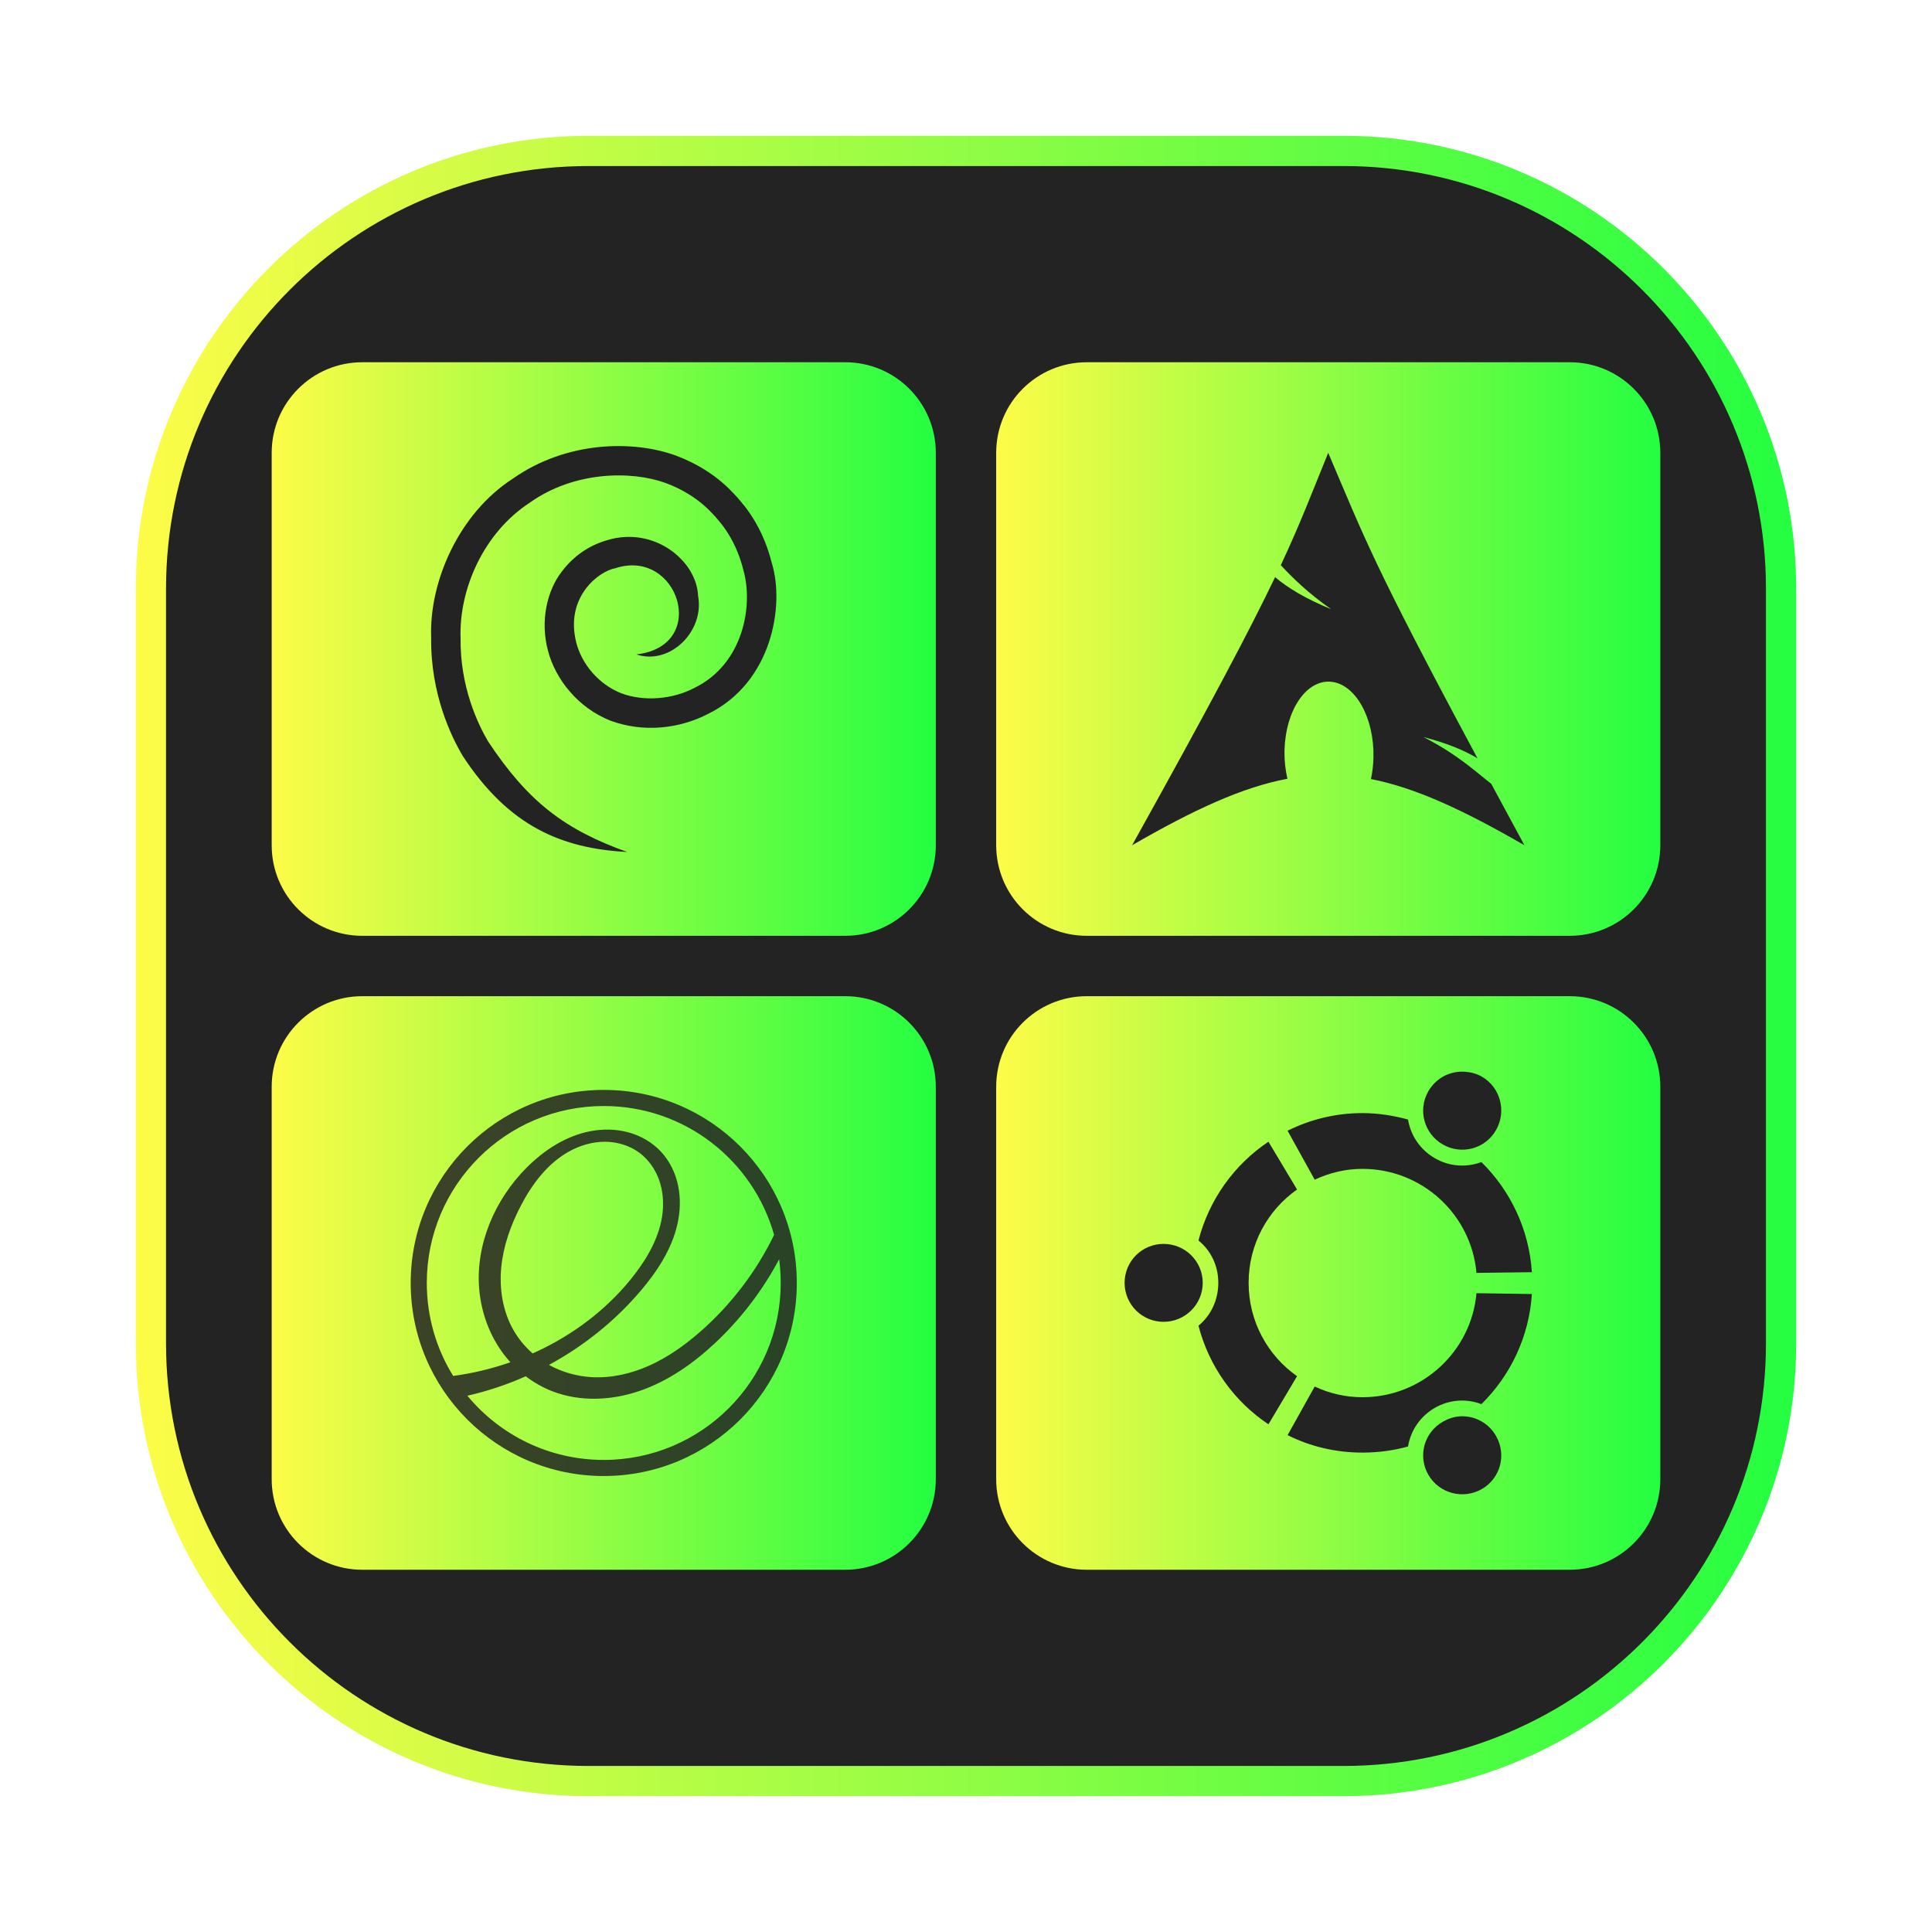 <svg width="64" height="64" viewBox="0 0 64 64" fill="none" xmlns="http://www.w3.org/2000/svg">
<g clip-path="url(#clip0_4_5546)">
<g opacity="0.3" filter="url(#filter0_f_4_5546)">
<path d="M44.5 4.5H19.5C11.216 4.5 4.5 11.216 4.5 19.5V44.5C4.5 52.784 11.216 59.5 19.5 59.5H44.5C52.784 59.5 59.5 52.784 59.5 44.5V19.5C59.5 11.216 52.784 4.5 44.5 4.5Z" fill="url(#paint0_linear_4_5546)"/>
</g>
<path d="M19.5 5H44.5C52.508 5 59 11.492 59 19.5V44.5C59 52.508 52.508 59 44.5 59H19.5C11.492 59 5 52.508 5 44.5V19.5C5 11.492 11.492 5 19.5 5Z" fill="#232323" stroke="url(#paint1_linear_4_5546)"/>
<path d="M28 12H12C10.343 12 9 13.343 9 15V28C9 29.657 10.343 31 12 31H28C29.657 31 31 29.657 31 28V15C31 13.343 29.657 12 28 12Z" fill="url(#paint2_linear_4_5546)"/>
<path d="M28 33H12C10.343 33 9 34.343 9 36V49C9 50.657 10.343 52 12 52H28C29.657 52 31 50.657 31 49V36C31 34.343 29.657 33 28 33Z" fill="url(#paint3_linear_4_5546)"/>
<path d="M52 33H36C34.343 33 33 34.343 33 36V49C33 50.657 34.343 52 36 52H52C53.657 52 55 50.657 55 49V36C55 34.343 53.657 33 52 33Z" fill="url(#paint4_linear_4_5546)"/>
<path d="M52 12H36C34.343 12 33 13.343 33 15V28C33 29.657 34.343 31 36 31H52C53.657 31 55 29.657 55 28V15C55 13.343 53.657 12 52 12Z" fill="url(#paint5_linear_4_5546)"/>
<path d="M20.775 28.223C18.722 27.485 17.503 26.578 16.166 24.556C15.838 23.998 15.235 22.755 15.257 21.131C15.204 19.513 16.022 17.648 17.548 16.653C19.022 15.602 20.924 15.587 22.056 16.002C23.223 16.435 23.696 17.157 23.709 17.122C23.674 17.131 24.335 17.687 24.629 18.898C24.958 20.061 24.624 21.989 23.02 22.779C22.282 23.174 21.323 23.246 20.572 22.963C19.82 22.66 19.275 21.994 19.093 21.299C18.697 19.764 19.862 18.913 20.375 18.826C22.466 18.128 23.525 21.4 21.08 21.678C22.194 22.051 23.343 20.907 23.125 19.742C23.081 18.576 21.67 17.42 20.114 17.894C19.708 18.006 19.092 18.291 18.611 18.933C18.117 19.57 17.893 20.57 18.149 21.541C18.4 22.518 19.161 23.452 20.221 23.873C21.292 24.268 22.484 24.155 23.469 23.642C25.571 22.602 25.992 20.069 25.574 18.675C25.205 17.176 24.392 16.49 24.434 16.48C24.418 16.52 23.833 15.63 22.386 15.09C20.971 14.574 18.765 14.61 16.999 15.849C15.191 17.008 14.212 19.286 14.283 21.122C14.258 22.986 14.953 24.413 15.332 25.047C16.861 27.378 18.612 28.107 20.775 28.223Z" fill="#232323"/>
<path fill-rule="evenodd" clip-rule="evenodd" d="M43.999 15C43.421 16.419 43.072 17.347 42.428 18.723C42.823 19.142 43.307 19.629 44.095 20.18C43.248 19.832 42.671 19.482 42.239 19.119C41.415 20.84 40.123 23.29 37.502 28C39.562 26.811 41.159 26.077 42.648 25.797C42.584 25.523 42.547 25.225 42.55 24.915L42.552 24.849C42.584 23.529 43.271 22.514 44.084 22.583C44.898 22.652 45.53 23.778 45.497 25.098C45.491 25.347 45.463 25.586 45.414 25.807C46.886 26.095 48.467 26.827 50.499 28C50.098 27.262 49.74 26.597 49.399 25.964C48.861 25.547 48.3 25.004 47.155 24.416C47.942 24.621 48.505 24.857 48.944 25.12C45.471 18.654 45.191 17.795 43.999 15Z" fill="#232323"/>
<path opacity="0.85" d="M20 36.105C16.469 36.105 13.605 38.968 13.605 42.5C13.605 46.032 16.469 48.895 20 48.895C23.532 48.895 26.395 46.032 26.395 42.5C26.395 38.968 23.532 36.105 20 36.105ZM20 36.638C22.686 36.638 24.949 38.444 25.643 40.907C25.045 42.14 24.195 43.25 23.159 44.147C22.661 44.578 22.117 44.963 21.517 45.233C20.917 45.504 20.257 45.657 19.599 45.62C19.105 45.591 18.618 45.454 18.185 45.214C19.331 44.593 20.366 43.765 21.212 42.773C21.768 42.122 22.254 41.383 22.441 40.547C22.535 40.13 22.55 39.693 22.463 39.274C22.376 38.855 22.182 38.456 21.889 38.144C21.602 37.84 21.227 37.624 20.824 37.513C20.421 37.401 19.992 37.393 19.581 37.468C18.758 37.618 18.024 38.096 17.435 38.69C16.397 39.736 15.755 41.212 15.873 42.681C15.932 43.415 16.178 44.137 16.6 44.741C16.694 44.876 16.797 45.004 16.908 45.126C16.294 45.341 15.658 45.494 15.012 45.58C14.458 44.685 14.138 43.63 14.138 42.5C14.138 39.263 16.763 36.638 20 36.638ZM20.038 37.822C20.45 37.823 20.865 37.948 21.193 38.196C21.49 38.42 21.709 38.738 21.834 39.088C21.958 39.438 21.99 39.818 21.948 40.187C21.863 40.924 21.49 41.601 21.041 42.192C20.245 43.238 19.187 44.075 18.01 44.662C17.89 44.722 17.767 44.779 17.644 44.834C17.388 44.609 17.169 44.344 17.001 44.047C16.652 43.428 16.537 42.693 16.604 41.986C16.672 41.278 16.915 40.596 17.241 39.965C17.619 39.232 18.135 38.539 18.857 38.141C19.217 37.942 19.626 37.822 20.038 37.822ZM25.81 41.715C25.844 41.972 25.862 42.234 25.862 42.5C25.862 45.737 23.238 48.362 20 48.362C18.182 48.362 16.557 47.534 15.482 46.235C16.146 46.084 16.794 45.868 17.416 45.592C17.689 45.799 17.989 45.969 18.308 46.092C19.228 46.444 20.273 46.393 21.203 46.071C22.134 45.749 22.96 45.17 23.679 44.498C24.537 43.696 25.259 42.752 25.81 41.715Z" fill="#232323"/>
<path d="M48.527 35.503C48.463 35.498 48.4 35.499 48.338 35.504C47.924 35.533 47.54 35.762 47.316 36.149C46.96 36.768 47.173 37.554 47.793 37.911C48.412 38.267 49.199 38.06 49.555 37.44C49.913 36.823 49.708 36.023 49.089 35.666C48.915 35.566 48.719 35.515 48.527 35.503ZM45.133 36.873C44.239 36.873 43.403 37.084 42.653 37.457L43.551 39.079C44.035 38.853 44.565 38.72 45.133 38.72C47.109 38.72 48.74 40.232 48.91 42.166L50.745 42.143C50.653 40.718 50.03 39.436 49.073 38.495C48.58 38.679 48.02 38.651 47.53 38.366C47.039 38.082 46.728 37.608 46.643 37.086C46.164 36.955 45.653 36.873 45.133 36.873ZM42.019 37.821C40.886 38.578 40.052 39.738 39.701 41.093C40.111 41.427 40.358 41.925 40.358 42.496C40.358 43.063 40.112 43.58 39.701 43.916C40.052 45.27 40.886 46.426 42.019 47.182L42.967 45.588C41.994 44.905 41.362 43.775 41.362 42.496C41.362 41.216 41.994 40.087 42.967 39.404L42.019 37.821ZM38.544 41.206C37.829 41.206 37.254 41.781 37.254 42.496C37.254 43.209 37.829 43.787 38.544 43.787C39.261 43.787 39.842 43.209 39.842 42.496C39.842 41.781 39.261 41.206 38.544 41.206ZM48.91 42.839C48.74 44.769 47.109 46.285 45.133 46.285C44.565 46.285 44.035 46.157 43.551 45.931L42.653 47.541C43.403 47.915 44.239 48.119 45.133 48.119C45.653 48.119 46.164 48.05 46.643 47.917C46.728 47.396 47.038 46.923 47.529 46.638C48.022 46.355 48.58 46.327 49.073 46.514C50.03 45.572 50.653 44.293 50.745 42.866L48.91 42.839ZM48.343 46.919C48.156 46.934 47.967 46.997 47.793 47.098C47.173 47.453 46.96 48.237 47.316 48.854C47.674 49.474 48.47 49.682 49.089 49.326C49.709 48.969 49.913 48.182 49.555 47.563C49.332 47.176 48.943 46.948 48.528 46.919C48.466 46.913 48.406 46.913 48.343 46.919Z" fill="#232323"/>
</g>
<defs>
<filter id="filter0_f_4_5546" x="3.263" y="3.263" width="57.475" height="57.475" filterUnits="userSpaceOnUse" color-interpolation-filters="sRGB">
<feFlood flood-opacity="0" result="BackgroundImageFix"/>
<feBlend mode="normal" in="SourceGraphic" in2="BackgroundImageFix" result="shape"/>
<feGaussianBlur stdDeviation="0.619" result="effect1_foregroundBlur_4_5546"/>
</filter>
<linearGradient id="paint0_linear_4_5546" x1="4.5" y1="32" x2="59.5" y2="32" gradientUnits="userSpaceOnUse">
<stop stop-color="#FDFC47"/>
<stop offset="1" stop-color="#24FE41"/>
</linearGradient>
<linearGradient id="paint1_linear_4_5546" x1="4.5" y1="32" x2="59.5" y2="32" gradientUnits="userSpaceOnUse">
<stop stop-color="#FDFC47"/>
<stop offset="1" stop-color="#24FE41"/>
</linearGradient>
<linearGradient id="paint2_linear_4_5546" x1="9" y1="21.5" x2="31" y2="21.5" gradientUnits="userSpaceOnUse">
<stop stop-color="#FDFC47"/>
<stop offset="1" stop-color="#24FE41"/>
</linearGradient>
<linearGradient id="paint3_linear_4_5546" x1="9" y1="42.5" x2="31" y2="42.5" gradientUnits="userSpaceOnUse">
<stop stop-color="#FDFC47"/>
<stop offset="1" stop-color="#24FE41"/>
</linearGradient>
<linearGradient id="paint4_linear_4_5546" x1="33" y1="42.5" x2="55" y2="42.5" gradientUnits="userSpaceOnUse">
<stop stop-color="#FDFC47"/>
<stop offset="1" stop-color="#24FE41"/>
</linearGradient>
<linearGradient id="paint5_linear_4_5546" x1="33" y1="21.5" x2="55" y2="21.5" gradientUnits="userSpaceOnUse">
<stop stop-color="#FDFC47"/>
<stop offset="1" stop-color="#24FE41"/>
</linearGradient>
<clipPath id="clip0_4_5546">
<rect width="64" height="64" fill="white"/>
</clipPath>
</defs>
</svg>
